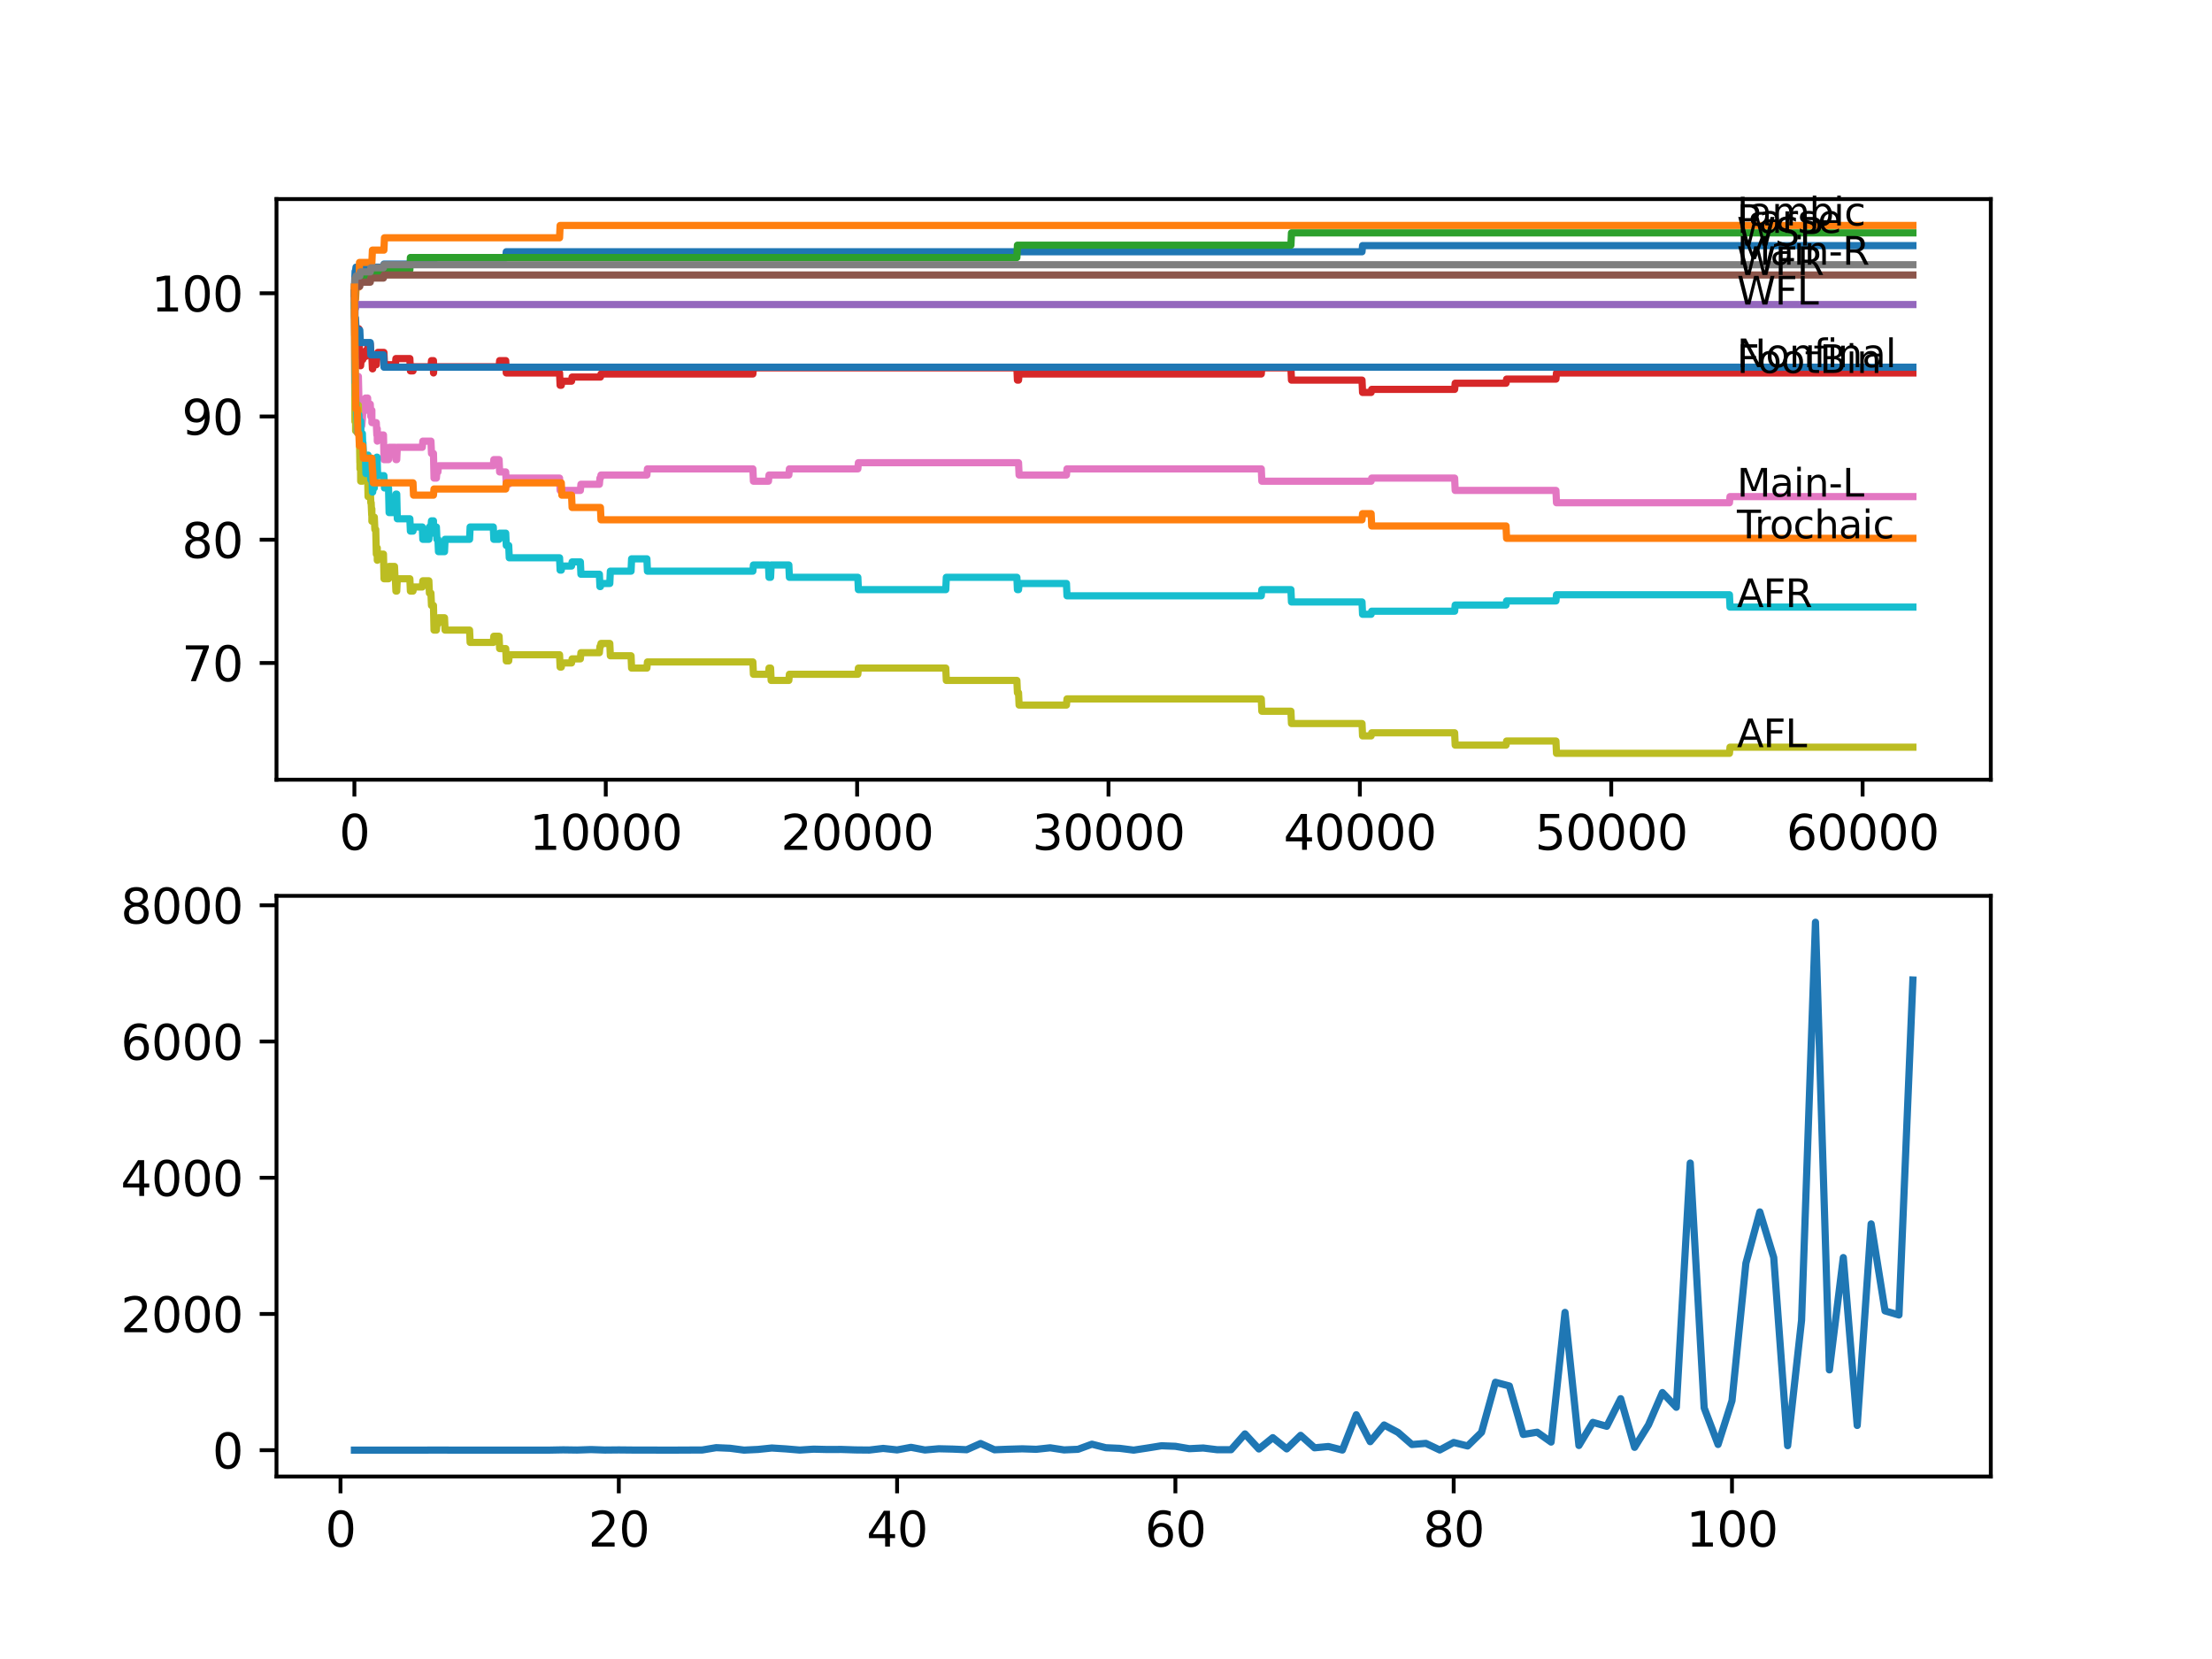 <?xml version="1.0" encoding="utf-8" standalone="no"?>
<!DOCTYPE svg PUBLIC "-//W3C//DTD SVG 1.1//EN"
  "http://www.w3.org/Graphics/SVG/1.1/DTD/svg11.dtd">
<svg xmlns:xlink="http://www.w3.org/1999/xlink" width="460.8pt" height="345.6pt" viewBox="0 0 460.8 345.6" xmlns="http://www.w3.org/2000/svg" version="1.1">
 <defs>
  <style type="text/css">*{stroke-linejoin: round; stroke-linecap: butt}</style>
 </defs>
 <g id="figure_1">
  <g id="patch_1">
   <path d="M 0 345.6 
L 460.8 345.6 
L 460.8 0 
L 0 0 
z
" style="fill: #ffffff"/>
  </g>
  <g id="axes_1">
   <g id="patch_2">
    <path d="M 57.6 162.432 
L 414.72 162.432 
L 414.72 41.472 
L 57.6 41.472 
z
" style="fill: #ffffff"/>
   </g>
   <g id="matplotlib.axis_1">
    <g id="xtick_1">
     <g id="line2d_1">
      <defs>
       <path id="m142f755a34" d="M 0 0 
L 0 3.5 
" style="stroke: #000000; stroke-width: 0.8"/>
      </defs>
      <g>
       <use xlink:href="#m142f755a34" x="73.827" y="162.432" style="stroke: #000000; stroke-width: 0.8"/>
      </g>
     </g>
     <g id="text_1">
      <!-- 0 -->
      <g transform="translate(70.646 177.03)scale(0.1 -0.1)">
       <defs>
        <path id="DejaVuSans-30" d="M 2034 4250 
Q 1547 4250 1301 3770 
Q 1056 3291 1056 2328 
Q 1056 1369 1301 889 
Q 1547 409 2034 409 
Q 2525 409 2770 889 
Q 3016 1369 3016 2328 
Q 3016 3291 2770 3770 
Q 2525 4250 2034 4250 
z
M 2034 4750 
Q 2819 4750 3233 4129 
Q 3647 3509 3647 2328 
Q 3647 1150 3233 529 
Q 2819 -91 2034 -91 
Q 1250 -91 836 529 
Q 422 1150 422 2328 
Q 422 3509 836 4129 
Q 1250 4750 2034 4750 
z
" transform="scale(0.016)"/>
       </defs>
       <use xlink:href="#DejaVuSans-30"/>
      </g>
     </g>
    </g>
    <g id="xtick_2">
     <g id="line2d_2">
      <g>
       <use xlink:href="#m142f755a34" x="126.192" y="162.432" style="stroke: #000000; stroke-width: 0.8"/>
      </g>
     </g>
     <g id="text_2">
      <!-- 10000 -->
      <g transform="translate(110.286 177.03)scale(0.1 -0.1)">
       <defs>
        <path id="DejaVuSans-31" d="M 794 531 
L 1825 531 
L 1825 4091 
L 703 3866 
L 703 4441 
L 1819 4666 
L 2450 4666 
L 2450 531 
L 3481 531 
L 3481 0 
L 794 0 
L 794 531 
z
" transform="scale(0.016)"/>
       </defs>
       <use xlink:href="#DejaVuSans-31"/>
       <use xlink:href="#DejaVuSans-30" x="63.623"/>
       <use xlink:href="#DejaVuSans-30" x="127.246"/>
       <use xlink:href="#DejaVuSans-30" x="190.869"/>
       <use xlink:href="#DejaVuSans-30" x="254.492"/>
      </g>
     </g>
    </g>
    <g id="xtick_3">
     <g id="line2d_3">
      <g>
       <use xlink:href="#m142f755a34" x="178.556" y="162.432" style="stroke: #000000; stroke-width: 0.8"/>
      </g>
     </g>
     <g id="text_3">
      <!-- 20000 -->
      <g transform="translate(162.65 177.03)scale(0.1 -0.1)">
       <defs>
        <path id="DejaVuSans-32" d="M 1228 531 
L 3431 531 
L 3431 0 
L 469 0 
L 469 531 
Q 828 903 1448 1529 
Q 2069 2156 2228 2338 
Q 2531 2678 2651 2914 
Q 2772 3150 2772 3378 
Q 2772 3750 2511 3984 
Q 2250 4219 1831 4219 
Q 1534 4219 1204 4116 
Q 875 4013 500 3803 
L 500 4441 
Q 881 4594 1212 4672 
Q 1544 4750 1819 4750 
Q 2544 4750 2975 4387 
Q 3406 4025 3406 3419 
Q 3406 3131 3298 2873 
Q 3191 2616 2906 2266 
Q 2828 2175 2409 1742 
Q 1991 1309 1228 531 
z
" transform="scale(0.016)"/>
       </defs>
       <use xlink:href="#DejaVuSans-32"/>
       <use xlink:href="#DejaVuSans-30" x="63.623"/>
       <use xlink:href="#DejaVuSans-30" x="127.246"/>
       <use xlink:href="#DejaVuSans-30" x="190.869"/>
       <use xlink:href="#DejaVuSans-30" x="254.492"/>
      </g>
     </g>
    </g>
    <g id="xtick_4">
     <g id="line2d_4">
      <g>
       <use xlink:href="#m142f755a34" x="230.921" y="162.432" style="stroke: #000000; stroke-width: 0.8"/>
      </g>
     </g>
     <g id="text_4">
      <!-- 30000 -->
      <g transform="translate(215.015 177.03)scale(0.1 -0.1)">
       <defs>
        <path id="DejaVuSans-33" d="M 2597 2516 
Q 3050 2419 3304 2112 
Q 3559 1806 3559 1356 
Q 3559 666 3084 287 
Q 2609 -91 1734 -91 
Q 1441 -91 1130 -33 
Q 819 25 488 141 
L 488 750 
Q 750 597 1062 519 
Q 1375 441 1716 441 
Q 2309 441 2620 675 
Q 2931 909 2931 1356 
Q 2931 1769 2642 2001 
Q 2353 2234 1838 2234 
L 1294 2234 
L 1294 2753 
L 1863 2753 
Q 2328 2753 2575 2939 
Q 2822 3125 2822 3475 
Q 2822 3834 2567 4026 
Q 2313 4219 1838 4219 
Q 1578 4219 1281 4162 
Q 984 4106 628 3988 
L 628 4550 
Q 988 4650 1302 4700 
Q 1616 4750 1894 4750 
Q 2613 4750 3031 4423 
Q 3450 4097 3450 3541 
Q 3450 3153 3228 2886 
Q 3006 2619 2597 2516 
z
" transform="scale(0.016)"/>
       </defs>
       <use xlink:href="#DejaVuSans-33"/>
       <use xlink:href="#DejaVuSans-30" x="63.623"/>
       <use xlink:href="#DejaVuSans-30" x="127.246"/>
       <use xlink:href="#DejaVuSans-30" x="190.869"/>
       <use xlink:href="#DejaVuSans-30" x="254.492"/>
      </g>
     </g>
    </g>
    <g id="xtick_5">
     <g id="line2d_5">
      <g>
       <use xlink:href="#m142f755a34" x="283.285" y="162.432" style="stroke: #000000; stroke-width: 0.8"/>
      </g>
     </g>
     <g id="text_5">
      <!-- 40000 -->
      <g transform="translate(267.379 177.03)scale(0.1 -0.1)">
       <defs>
        <path id="DejaVuSans-34" d="M 2419 4116 
L 825 1625 
L 2419 1625 
L 2419 4116 
z
M 2253 4666 
L 3047 4666 
L 3047 1625 
L 3713 1625 
L 3713 1100 
L 3047 1100 
L 3047 0 
L 2419 0 
L 2419 1100 
L 313 1100 
L 313 1709 
L 2253 4666 
z
" transform="scale(0.016)"/>
       </defs>
       <use xlink:href="#DejaVuSans-34"/>
       <use xlink:href="#DejaVuSans-30" x="63.623"/>
       <use xlink:href="#DejaVuSans-30" x="127.246"/>
       <use xlink:href="#DejaVuSans-30" x="190.869"/>
       <use xlink:href="#DejaVuSans-30" x="254.492"/>
      </g>
     </g>
    </g>
    <g id="xtick_6">
     <g id="line2d_6">
      <g>
       <use xlink:href="#m142f755a34" x="335.65" y="162.432" style="stroke: #000000; stroke-width: 0.8"/>
      </g>
     </g>
     <g id="text_6">
      <!-- 50000 -->
      <g transform="translate(319.744 177.03)scale(0.1 -0.1)">
       <defs>
        <path id="DejaVuSans-35" d="M 691 4666 
L 3169 4666 
L 3169 4134 
L 1269 4134 
L 1269 2991 
Q 1406 3038 1543 3061 
Q 1681 3084 1819 3084 
Q 2600 3084 3056 2656 
Q 3513 2228 3513 1497 
Q 3513 744 3044 326 
Q 2575 -91 1722 -91 
Q 1428 -91 1123 -41 
Q 819 9 494 109 
L 494 744 
Q 775 591 1075 516 
Q 1375 441 1709 441 
Q 2250 441 2565 725 
Q 2881 1009 2881 1497 
Q 2881 1984 2565 2268 
Q 2250 2553 1709 2553 
Q 1456 2553 1204 2497 
Q 953 2441 691 2322 
L 691 4666 
z
" transform="scale(0.016)"/>
       </defs>
       <use xlink:href="#DejaVuSans-35"/>
       <use xlink:href="#DejaVuSans-30" x="63.623"/>
       <use xlink:href="#DejaVuSans-30" x="127.246"/>
       <use xlink:href="#DejaVuSans-30" x="190.869"/>
       <use xlink:href="#DejaVuSans-30" x="254.492"/>
      </g>
     </g>
    </g>
    <g id="xtick_7">
     <g id="line2d_7">
      <g>
       <use xlink:href="#m142f755a34" x="388.014" y="162.432" style="stroke: #000000; stroke-width: 0.8"/>
      </g>
     </g>
     <g id="text_7">
      <!-- 60000 -->
      <g transform="translate(372.108 177.03)scale(0.1 -0.1)">
       <defs>
        <path id="DejaVuSans-36" d="M 2113 2584 
Q 1688 2584 1439 2293 
Q 1191 2003 1191 1497 
Q 1191 994 1439 701 
Q 1688 409 2113 409 
Q 2538 409 2786 701 
Q 3034 994 3034 1497 
Q 3034 2003 2786 2293 
Q 2538 2584 2113 2584 
z
M 3366 4563 
L 3366 3988 
Q 3128 4100 2886 4159 
Q 2644 4219 2406 4219 
Q 1781 4219 1451 3797 
Q 1122 3375 1075 2522 
Q 1259 2794 1537 2939 
Q 1816 3084 2150 3084 
Q 2853 3084 3261 2657 
Q 3669 2231 3669 1497 
Q 3669 778 3244 343 
Q 2819 -91 2113 -91 
Q 1303 -91 875 529 
Q 447 1150 447 2328 
Q 447 3434 972 4092 
Q 1497 4750 2381 4750 
Q 2619 4750 2861 4703 
Q 3103 4656 3366 4563 
z
" transform="scale(0.016)"/>
       </defs>
       <use xlink:href="#DejaVuSans-36"/>
       <use xlink:href="#DejaVuSans-30" x="63.623"/>
       <use xlink:href="#DejaVuSans-30" x="127.246"/>
       <use xlink:href="#DejaVuSans-30" x="190.869"/>
       <use xlink:href="#DejaVuSans-30" x="254.492"/>
      </g>
     </g>
    </g>
   </g>
   <g id="matplotlib.axis_2">
    <g id="ytick_1">
     <g id="line2d_8">
      <defs>
       <path id="mb41440f668" d="M 0 0 
L -3.5 0 
" style="stroke: #000000; stroke-width: 0.8"/>
      </defs>
      <g>
       <use xlink:href="#mb41440f668" x="57.6" y="138.107" style="stroke: #000000; stroke-width: 0.8"/>
      </g>
     </g>
     <g id="text_8">
      <!-- 70 -->
      <g transform="translate(37.875 141.907)scale(0.1 -0.1)">
       <defs>
        <path id="DejaVuSans-37" d="M 525 4666 
L 3525 4666 
L 3525 4397 
L 1831 0 
L 1172 0 
L 2766 4134 
L 525 4134 
L 525 4666 
z
" transform="scale(0.016)"/>
       </defs>
       <use xlink:href="#DejaVuSans-37"/>
       <use xlink:href="#DejaVuSans-30" x="63.623"/>
      </g>
     </g>
    </g>
    <g id="ytick_2">
     <g id="line2d_9">
      <g>
       <use xlink:href="#mb41440f668" x="57.6" y="112.435" style="stroke: #000000; stroke-width: 0.8"/>
      </g>
     </g>
     <g id="text_9">
      <!-- 80 -->
      <g transform="translate(37.875 116.234)scale(0.1 -0.1)">
       <defs>
        <path id="DejaVuSans-38" d="M 2034 2216 
Q 1584 2216 1326 1975 
Q 1069 1734 1069 1313 
Q 1069 891 1326 650 
Q 1584 409 2034 409 
Q 2484 409 2743 651 
Q 3003 894 3003 1313 
Q 3003 1734 2745 1975 
Q 2488 2216 2034 2216 
z
M 1403 2484 
Q 997 2584 770 2862 
Q 544 3141 544 3541 
Q 544 4100 942 4425 
Q 1341 4750 2034 4750 
Q 2731 4750 3128 4425 
Q 3525 4100 3525 3541 
Q 3525 3141 3298 2862 
Q 3072 2584 2669 2484 
Q 3125 2378 3379 2068 
Q 3634 1759 3634 1313 
Q 3634 634 3220 271 
Q 2806 -91 2034 -91 
Q 1263 -91 848 271 
Q 434 634 434 1313 
Q 434 1759 690 2068 
Q 947 2378 1403 2484 
z
M 1172 3481 
Q 1172 3119 1398 2916 
Q 1625 2713 2034 2713 
Q 2441 2713 2670 2916 
Q 2900 3119 2900 3481 
Q 2900 3844 2670 4047 
Q 2441 4250 2034 4250 
Q 1625 4250 1398 4047 
Q 1172 3844 1172 3481 
z
" transform="scale(0.016)"/>
       </defs>
       <use xlink:href="#DejaVuSans-38"/>
       <use xlink:href="#DejaVuSans-30" x="63.623"/>
      </g>
     </g>
    </g>
    <g id="ytick_3">
     <g id="line2d_10">
      <g>
       <use xlink:href="#mb41440f668" x="57.6" y="86.762" style="stroke: #000000; stroke-width: 0.8"/>
      </g>
     </g>
     <g id="text_10">
      <!-- 90 -->
      <g transform="translate(37.875 90.562)scale(0.1 -0.1)">
       <defs>
        <path id="DejaVuSans-39" d="M 703 97 
L 703 672 
Q 941 559 1184 500 
Q 1428 441 1663 441 
Q 2288 441 2617 861 
Q 2947 1281 2994 2138 
Q 2813 1869 2534 1725 
Q 2256 1581 1919 1581 
Q 1219 1581 811 2004 
Q 403 2428 403 3163 
Q 403 3881 828 4315 
Q 1253 4750 1959 4750 
Q 2769 4750 3195 4129 
Q 3622 3509 3622 2328 
Q 3622 1225 3098 567 
Q 2575 -91 1691 -91 
Q 1453 -91 1209 -44 
Q 966 3 703 97 
z
M 1959 2075 
Q 2384 2075 2632 2365 
Q 2881 2656 2881 3163 
Q 2881 3666 2632 3958 
Q 2384 4250 1959 4250 
Q 1534 4250 1286 3958 
Q 1038 3666 1038 3163 
Q 1038 2656 1286 2365 
Q 1534 2075 1959 2075 
z
" transform="scale(0.016)"/>
       </defs>
       <use xlink:href="#DejaVuSans-39"/>
       <use xlink:href="#DejaVuSans-30" x="63.623"/>
      </g>
     </g>
    </g>
    <g id="ytick_4">
     <g id="line2d_11">
      <g>
       <use xlink:href="#mb41440f668" x="57.6" y="61.09" style="stroke: #000000; stroke-width: 0.8"/>
      </g>
     </g>
     <g id="text_11">
      <!-- 100 -->
      <g transform="translate(31.512 64.889)scale(0.1 -0.1)">
       <use xlink:href="#DejaVuSans-31"/>
       <use xlink:href="#DejaVuSans-30" x="63.623"/>
       <use xlink:href="#DejaVuSans-30" x="127.246"/>
      </g>
     </g>
    </g>
   </g>
   <g id="line2d_12">
    <path d="M 73.833 59.806 
L 73.838 59.806 
L 73.979 56.512 
L 74.047 56.512 
L 74.163 55.656 
L 79.881 55.656 
L 79.996 55.014 
L 90.296 55.014 
L 90.411 53.731 
L 105.351 53.731 
L 105.466 52.447 
L 283.731 52.447 
L 283.846 51.163 
L 398.487 51.163 
L 398.487 51.163 
" clip-path="url(#p6674914e12)" style="fill: none; stroke: #1f77b4; stroke-width: 1.5; stroke-linecap: square"/>
   </g>
   <g id="line2d_13">
    <path d="M 73.833 61.09 
L 73.838 59.806 
L 73.89 66.225 
L 73.937 62.374 
L 74.068 62.374 
L 74.184 59.806 
L 74.765 59.806 
L 74.885 54.672 
L 77.467 54.672 
L 77.582 52.105 
L 79.975 52.105 
L 80.09 49.537 
L 116.567 49.537 
L 116.683 46.97 
L 398.487 46.97 
L 398.487 46.97 
" clip-path="url(#p6674914e12)" style="fill: none; stroke: #ff7f0e; stroke-width: 1.5; stroke-linecap: square"/>
   </g>
   <g id="line2d_14">
    <path d="M 73.833 61.09 
L 73.838 61.09 
L 73.864 65.711 
L 73.958 59.935 
L 74.047 59.935 
L 74.163 58.566 
L 74.953 58.566 
L 75.069 57.71 
L 77.132 57.71 
L 77.247 56.854 
L 79.881 56.854 
L 79.996 56.212 
L 85.379 56.212 
L 85.494 53.645 
L 211.834 53.645 
L 211.949 51.078 
L 268.922 51.078 
L 269.037 48.511 
L 398.487 48.511 
L 398.487 48.511 
" clip-path="url(#p6674914e12)" style="fill: none; stroke: #2ca02c; stroke-width: 1.5; stroke-linecap: square"/>
   </g>
   <g id="line2d_15">
    <path d="M 73.833 63.657 
L 73.848 63.657 
L 73.906 69.861 
L 73.969 69.434 
L 73.995 69.434 
L 74.047 68.15 
L 74.074 72.129 
L 74.084 72.129 
L 74.43 72.129 
L 74.55 70.632 
L 74.655 70.632 
L 74.765 68.492 
L 74.885 73.627 
L 74.953 73.627 
L 75.069 76.194 
L 75.121 76.194 
L 75.236 74.91 
L 75.571 74.91 
L 75.686 74.269 
L 76.152 74.269 
L 76.268 72.985 
L 76.582 72.985 
L 76.697 71.701 
L 77.132 71.701 
L 77.247 74.269 
L 77.467 74.269 
L 77.582 76.836 
L 77.634 76.836 
L 77.75 75.98 
L 78.388 75.98 
L 78.504 74.696 
L 78.593 74.696 
L 78.708 73.413 
L 79.975 73.413 
L 80.09 75.98 
L 82.363 75.98 
L 82.478 74.696 
L 85.379 74.696 
L 85.494 77.264 
L 86.034 77.264 
L 86.149 76.408 
L 89.772 76.408 
L 89.888 75.124 
L 90.296 75.124 
L 90.312 77.692 
L 90.406 76.408 
L 103.968 76.408 
L 104.084 75.124 
L 105.351 75.124 
L 105.466 77.692 
L 116.567 77.692 
L 116.683 80.259 
L 116.929 80.259 
L 117.044 79.403 
L 119.065 79.403 
L 119.18 78.547 
L 125.082 78.547 
L 125.197 77.905 
L 156.836 77.905 
L 156.951 76.622 
L 211.834 76.622 
L 211.949 79.189 
L 212.18 79.189 
L 212.295 77.905 
L 262.748 77.905 
L 262.863 76.622 
L 268.922 76.622 
L 269.037 79.189 
L 283.731 79.189 
L 283.846 81.756 
L 285.631 81.756 
L 285.747 81.115 
L 303.027 81.115 
L 303.142 79.831 
L 313.735 79.831 
L 313.851 78.975 
L 324.13 78.975 
L 324.245 77.692 
L 398.487 77.692 
L 398.487 77.692 
" clip-path="url(#p6674914e12)" style="fill: none; stroke: #d62728; stroke-width: 1.5; stroke-linecap: square"/>
   </g>
   <g id="line2d_16">
    <path d="M 73.833 61.09 
L 73.843 61.09 
L 73.875 66.225 
L 73.958 64.299 
L 74.047 64.299 
L 74.163 63.443 
L 398.487 63.443 
L 398.487 63.443 
" clip-path="url(#p6674914e12)" style="fill: none; stroke: #9467bd; stroke-width: 1.5; stroke-linecap: square"/>
   </g>
   <g id="line2d_17">
    <path d="M 73.833 61.09 
L 73.838 61.09 
L 73.958 60.149 
L 74.058 60.149 
L 74.173 59.635 
L 74.953 59.635 
L 75.069 58.78 
L 77.132 58.78 
L 77.247 57.924 
L 79.881 57.924 
L 79.996 57.282 
L 398.487 57.282 
L 398.487 57.282 
" clip-path="url(#p6674914e12)" style="fill: none; stroke: #8c564b; stroke-width: 1.5; stroke-linecap: square"/>
   </g>
   <g id="line2d_18">
    <path d="M 73.833 63.657 
L 73.937 83.553 
L 73.974 80.986 
L 73.995 80.986 
L 74.047 78.419 
L 74.074 82.912 
L 74.1 81.628 
L 74.278 81.628 
L 74.393 80.344 
L 74.424 80.344 
L 74.54 78.419 
L 74.655 78.419 
L 74.775 83.553 
L 74.843 83.553 
L 74.964 88.688 
L 74.974 88.688 
L 75.089 87.404 
L 75.121 87.404 
L 75.142 89.972 
L 75.231 88.688 
L 75.362 88.688 
L 75.477 87.404 
L 75.487 87.404 
L 75.603 85.479 
L 75.608 85.479 
L 75.723 84.195 
L 76.121 84.195 
L 76.152 82.912 
L 76.158 85.479 
L 76.231 84.195 
L 76.399 84.195 
L 76.514 82.912 
L 76.582 82.912 
L 76.671 85.479 
L 76.692 84.195 
L 77.132 84.195 
L 77.247 86.762 
L 77.462 86.762 
L 77.467 85.479 
L 77.472 88.046 
L 77.566 88.046 
L 78.388 88.046 
L 78.504 90.613 
L 78.556 90.613 
L 78.593 89.33 
L 78.598 91.897 
L 78.666 90.613 
L 79.881 90.613 
L 80.001 95.748 
L 80.939 95.748 
L 81.059 93.181 
L 82.363 93.181 
L 82.478 95.748 
L 82.646 95.748 
L 82.766 93.181 
L 87.971 93.181 
L 88.086 91.897 
L 89.772 91.897 
L 89.888 94.464 
L 90.296 94.464 
L 90.417 99.599 
L 90.904 99.599 
L 91.019 98.315 
L 91.228 98.315 
L 91.343 97.031 
L 102.759 97.031 
L 102.874 95.748 
L 103.968 95.748 
L 104.084 98.315 
L 105.351 98.315 
L 105.466 100.882 
L 105.974 100.882 
L 106.089 99.599 
L 116.567 99.599 
L 116.683 102.166 
L 120.903 102.166 
L 121.018 100.882 
L 124.862 100.882 
L 124.977 99.599 
L 125.082 99.599 
L 125.197 98.957 
L 134.759 98.957 
L 134.874 97.673 
L 156.836 97.673 
L 156.951 100.241 
L 160.088 100.241 
L 160.203 98.957 
L 164.329 98.957 
L 164.444 97.673 
L 178.703 97.673 
L 178.818 96.39 
L 212.18 96.39 
L 212.295 98.957 
L 222.16 98.957 
L 222.276 97.673 
L 262.748 97.673 
L 262.863 100.241 
L 285.631 100.241 
L 285.747 99.599 
L 303.027 99.599 
L 303.142 102.166 
L 324.13 102.166 
L 324.245 104.733 
L 360.277 104.733 
L 360.392 103.45 
L 398.487 103.45 
L 398.487 103.45 
" clip-path="url(#p6674914e12)" style="fill: none; stroke: #e377c2; stroke-width: 1.5; stroke-linecap: square"/>
   </g>
   <g id="line2d_19">
    <path d="M 73.833 61.09 
L 73.953 58.009 
L 74.058 58.009 
L 74.173 57.496 
L 74.953 57.496 
L 75.069 56.64 
L 77.132 56.64 
L 77.247 55.784 
L 79.881 55.784 
L 79.996 55.143 
L 398.487 55.143 
L 398.487 55.143 
" clip-path="url(#p6674914e12)" style="fill: none; stroke: #7f7f7f; stroke-width: 1.5; stroke-linecap: square"/>
   </g>
   <g id="line2d_20">
    <path d="M 73.833 63.657 
L 73.838 63.657 
L 73.937 87.832 
L 73.99 85.265 
L 73.995 85.265 
L 74.037 82.698 
L 74.053 87.832 
L 74.068 87.19 
L 74.084 89.758 
L 74.178 88.474 
L 74.278 88.474 
L 74.393 87.19 
L 74.424 87.19 
L 74.545 84.409 
L 74.655 84.409 
L 74.77 88.688 
L 74.843 88.688 
L 74.969 96.39 
L 74.974 96.39 
L 74.985 95.106 
L 74.99 97.673 
L 75.079 97.673 
L 75.121 97.673 
L 75.142 100.241 
L 75.231 98.957 
L 75.362 98.957 
L 75.377 97.673 
L 75.383 100.241 
L 75.466 100.241 
L 75.487 100.241 
L 75.603 98.315 
L 75.608 98.315 
L 75.723 97.031 
L 76.121 97.031 
L 76.152 95.748 
L 76.158 98.315 
L 76.231 97.031 
L 76.331 97.031 
L 76.399 99.599 
L 76.44 98.315 
L 76.582 98.315 
L 76.671 103.45 
L 76.697 102.166 
L 77.132 102.166 
L 77.247 104.733 
L 77.32 104.733 
L 77.435 107.3 
L 77.462 107.3 
L 77.467 106.017 
L 77.472 108.584 
L 77.566 108.584 
L 77.634 108.584 
L 77.75 107.728 
L 77.975 107.728 
L 78.09 110.296 
L 78.273 110.296 
L 78.394 115.43 
L 78.556 115.43 
L 78.593 114.146 
L 78.598 116.714 
L 78.666 115.43 
L 79.881 115.43 
L 80.001 120.565 
L 80.939 120.565 
L 81.059 117.997 
L 82.18 117.997 
L 82.295 120.565 
L 82.363 120.565 
L 82.478 123.132 
L 82.646 123.132 
L 82.766 120.565 
L 85.379 120.565 
L 85.494 123.132 
L 86.034 123.132 
L 86.149 122.276 
L 87.971 122.276 
L 88.086 120.992 
L 89.338 120.992 
L 89.453 123.56 
L 89.772 123.56 
L 89.888 126.127 
L 90.296 126.127 
L 90.417 131.261 
L 90.904 131.261 
L 91.019 129.978 
L 91.228 129.978 
L 91.343 128.694 
L 92.6 128.694 
L 92.715 131.261 
L 97.821 131.261 
L 97.936 133.829 
L 102.759 133.829 
L 102.874 132.545 
L 103.968 132.545 
L 104.084 135.112 
L 105.351 135.112 
L 105.466 137.679 
L 105.974 137.679 
L 106.089 136.396 
L 116.567 136.396 
L 116.683 138.963 
L 116.929 138.963 
L 117.044 138.107 
L 119.065 138.107 
L 119.18 137.252 
L 120.903 137.252 
L 121.018 135.968 
L 124.862 135.968 
L 124.977 134.684 
L 125.082 134.684 
L 125.197 134.043 
L 127.03 134.043 
L 127.145 136.61 
L 131.46 136.61 
L 131.575 139.177 
L 134.759 139.177 
L 134.874 137.893 
L 156.836 137.893 
L 156.951 140.461 
L 160.088 140.461 
L 160.203 139.177 
L 160.527 139.177 
L 160.643 141.744 
L 164.329 141.744 
L 164.444 140.461 
L 178.703 140.461 
L 178.818 139.177 
L 197.02 139.177 
L 197.135 141.744 
L 211.834 141.744 
L 211.949 144.312 
L 212.18 144.312 
L 212.295 146.879 
L 222.16 146.879 
L 222.276 145.595 
L 262.748 145.595 
L 262.863 148.162 
L 268.922 148.162 
L 269.037 150.73 
L 283.731 150.73 
L 283.846 153.297 
L 285.631 153.297 
L 285.747 152.655 
L 303.027 152.655 
L 303.142 155.222 
L 313.735 155.222 
L 313.851 154.367 
L 324.13 154.367 
L 324.245 156.934 
L 360.277 156.934 
L 360.392 155.65 
L 398.487 155.65 
L 398.487 155.65 
" clip-path="url(#p6674914e12)" style="fill: none; stroke: #bcbd22; stroke-width: 1.5; stroke-linecap: square"/>
   </g>
   <g id="line2d_21">
    <path d="M 73.833 63.657 
L 73.838 63.657 
L 73.875 63.443 
L 73.979 79.703 
L 73.995 79.703 
L 74.047 78.419 
L 74.074 82.398 
L 74.084 82.398 
L 74.199 84.965 
L 74.278 84.965 
L 74.393 87.533 
L 74.424 87.533 
L 74.43 90.1 
L 74.534 88.602 
L 74.655 88.602 
L 74.765 86.463 
L 74.885 91.597 
L 74.896 91.597 
L 75.011 89.03 
L 75.121 89.03 
L 75.142 87.747 
L 75.147 90.314 
L 75.226 90.314 
L 75.362 90.314 
L 75.377 92.881 
L 75.472 90.314 
L 75.487 90.314 
L 75.571 92.881 
L 75.597 92.239 
L 75.608 92.239 
L 75.723 94.807 
L 76.121 94.807 
L 76.236 98.657 
L 76.331 98.657 
L 76.399 96.09 
L 76.44 98.657 
L 76.582 98.657 
L 76.671 94.807 
L 76.697 97.374 
L 77.132 97.374 
L 77.247 99.941 
L 77.32 99.941 
L 77.435 97.374 
L 77.462 97.374 
L 77.582 102.508 
L 77.634 102.508 
L 77.75 101.652 
L 77.975 101.652 
L 78.09 99.085 
L 78.273 99.085 
L 78.388 96.518 
L 78.504 95.234 
L 78.556 95.234 
L 78.671 99.085 
L 79.975 99.085 
L 80.09 101.652 
L 80.939 101.652 
L 81.059 106.787 
L 82.18 106.787 
L 82.295 104.22 
L 82.363 104.22 
L 82.478 102.936 
L 82.646 102.936 
L 82.766 108.071 
L 85.379 108.071 
L 85.494 110.638 
L 86.034 110.638 
L 86.149 109.782 
L 87.971 109.782 
L 88.086 112.349 
L 89.338 112.349 
L 89.453 109.782 
L 89.772 109.782 
L 89.888 108.498 
L 90.296 108.498 
L 90.312 111.066 
L 90.406 109.782 
L 90.904 109.782 
L 91.019 112.349 
L 91.228 112.349 
L 91.343 114.917 
L 92.6 114.917 
L 92.715 112.349 
L 97.821 112.349 
L 97.936 109.782 
L 102.759 109.782 
L 102.874 112.349 
L 103.968 112.349 
L 104.084 111.066 
L 105.351 111.066 
L 105.466 113.633 
L 105.974 113.633 
L 106.089 116.2 
L 116.567 116.2 
L 116.683 118.767 
L 116.929 118.767 
L 117.044 117.912 
L 119.065 117.912 
L 119.18 117.056 
L 120.903 117.056 
L 121.018 119.623 
L 124.862 119.623 
L 124.977 122.19 
L 125.082 122.19 
L 125.197 121.549 
L 127.03 121.549 
L 127.145 118.981 
L 131.46 118.981 
L 131.575 116.414 
L 134.759 116.414 
L 134.874 118.981 
L 156.836 118.981 
L 156.951 117.698 
L 160.088 117.698 
L 160.203 120.265 
L 160.527 120.265 
L 160.643 117.698 
L 164.329 117.698 
L 164.444 120.265 
L 178.703 120.265 
L 178.818 122.832 
L 197.02 122.832 
L 197.135 120.265 
L 211.834 120.265 
L 211.949 122.832 
L 212.18 122.832 
L 212.295 121.549 
L 222.16 121.549 
L 222.276 124.116 
L 262.748 124.116 
L 262.863 122.832 
L 268.922 122.832 
L 269.037 125.399 
L 283.731 125.399 
L 283.846 127.967 
L 285.631 127.967 
L 285.747 127.325 
L 303.027 127.325 
L 303.142 126.041 
L 313.735 126.041 
L 313.851 125.186 
L 324.13 125.186 
L 324.245 123.902 
L 360.277 123.902 
L 360.392 126.469 
L 398.487 126.469 
L 398.487 126.469 
" clip-path="url(#p6674914e12)" style="fill: none; stroke: #17becf; stroke-width: 1.5; stroke-linecap: square"/>
   </g>
   <g id="line2d_22">
    <path d="M 73.833 61.09 
L 73.838 61.09 
L 73.958 66.225 
L 74.058 66.225 
L 74.173 68.792 
L 74.953 68.792 
L 75.069 71.359 
L 77.132 71.359 
L 77.247 73.926 
L 79.881 73.926 
L 79.996 76.493 
L 398.487 76.493 
L 398.487 76.493 
" clip-path="url(#p6674914e12)" style="fill: none; stroke: #1f77b4; stroke-width: 1.5; stroke-linecap: square"/>
   </g>
   <g id="line2d_23">
    <path d="M 73.833 59.806 
L 73.974 74.91 
L 73.995 74.91 
L 74.126 85.179 
L 74.43 85.179 
L 74.55 90.314 
L 74.754 90.314 
L 74.87 92.881 
L 75.571 92.881 
L 75.686 95.448 
L 77.467 95.448 
L 77.582 98.016 
L 77.634 98.016 
L 77.75 100.583 
L 86.034 100.583 
L 86.149 103.15 
L 90.296 103.15 
L 90.411 101.866 
L 105.351 101.866 
L 105.466 100.583 
L 116.929 100.583 
L 117.044 103.15 
L 119.065 103.15 
L 119.18 105.717 
L 125.082 105.717 
L 125.197 108.285 
L 283.731 108.285 
L 283.846 107.001 
L 285.631 107.001 
L 285.747 109.568 
L 313.735 109.568 
L 313.851 112.135 
L 398.487 112.135 
L 398.487 112.135 
" clip-path="url(#p6674914e12)" style="fill: none; stroke: #ff7f0e; stroke-width: 1.5; stroke-linecap: square"/>
   </g>
   <g id="patch_3">
    <path d="M 57.6 162.432 
L 57.6 41.472 
" style="fill: none; stroke: #000000; stroke-width: 0.8; stroke-linejoin: miter; stroke-linecap: square"/>
   </g>
   <g id="patch_4">
    <path d="M 414.72 162.432 
L 414.72 41.472 
" style="fill: none; stroke: #000000; stroke-width: 0.8; stroke-linejoin: miter; stroke-linecap: square"/>
   </g>
   <g id="patch_5">
    <path d="M 57.6 162.432 
L 414.72 162.432 
" style="fill: none; stroke: #000000; stroke-width: 0.8; stroke-linejoin: miter; stroke-linecap: square"/>
   </g>
   <g id="patch_6">
    <path d="M 57.6 41.472 
L 414.72 41.472 
" style="fill: none; stroke: #000000; stroke-width: 0.8; stroke-linejoin: miter; stroke-linecap: square"/>
   </g>
   <g id="text_12">
    <!-- WSP -->
    <g transform="translate(361.832 51.163)scale(0.08 -0.08)">
     <defs>
      <path id="DejaVuSans-57" d="M 213 4666 
L 850 4666 
L 1831 722 
L 2809 4666 
L 3519 4666 
L 4500 722 
L 5478 4666 
L 6119 4666 
L 4947 0 
L 4153 0 
L 3169 4050 
L 2175 0 
L 1381 0 
L 213 4666 
z
" transform="scale(0.016)"/>
      <path id="DejaVuSans-53" d="M 3425 4513 
L 3425 3897 
Q 3066 4069 2747 4153 
Q 2428 4238 2131 4238 
Q 1616 4238 1336 4038 
Q 1056 3838 1056 3469 
Q 1056 3159 1242 3001 
Q 1428 2844 1947 2747 
L 2328 2669 
Q 3034 2534 3370 2195 
Q 3706 1856 3706 1288 
Q 3706 609 3251 259 
Q 2797 -91 1919 -91 
Q 1588 -91 1214 -16 
Q 841 59 441 206 
L 441 856 
Q 825 641 1194 531 
Q 1563 422 1919 422 
Q 2459 422 2753 634 
Q 3047 847 3047 1241 
Q 3047 1584 2836 1778 
Q 2625 1972 2144 2069 
L 1759 2144 
Q 1053 2284 737 2584 
Q 422 2884 422 3419 
Q 422 4038 858 4394 
Q 1294 4750 2059 4750 
Q 2388 4750 2728 4690 
Q 3069 4631 3425 4513 
z
" transform="scale(0.016)"/>
      <path id="DejaVuSans-50" d="M 1259 4147 
L 1259 2394 
L 2053 2394 
Q 2494 2394 2734 2622 
Q 2975 2850 2975 3272 
Q 2975 3691 2734 3919 
Q 2494 4147 2053 4147 
L 1259 4147 
z
M 628 4666 
L 2053 4666 
Q 2838 4666 3239 4311 
Q 3641 3956 3641 3272 
Q 3641 2581 3239 2228 
Q 2838 1875 2053 1875 
L 1259 1875 
L 1259 0 
L 628 0 
L 628 4666 
z
" transform="scale(0.016)"/>
     </defs>
     <use xlink:href="#DejaVuSans-57"/>
     <use xlink:href="#DejaVuSans-53" x="98.877"/>
     <use xlink:href="#DejaVuSans-50" x="162.354"/>
    </g>
   </g>
   <g id="text_13">
    <!-- Iambic -->
    <g transform="translate(361.832 46.97)scale(0.08 -0.08)">
     <defs>
      <path id="DejaVuSans-49" d="M 628 4666 
L 1259 4666 
L 1259 0 
L 628 0 
L 628 4666 
z
" transform="scale(0.016)"/>
      <path id="DejaVuSans-61" d="M 2194 1759 
Q 1497 1759 1228 1600 
Q 959 1441 959 1056 
Q 959 750 1161 570 
Q 1363 391 1709 391 
Q 2188 391 2477 730 
Q 2766 1069 2766 1631 
L 2766 1759 
L 2194 1759 
z
M 3341 1997 
L 3341 0 
L 2766 0 
L 2766 531 
Q 2569 213 2275 61 
Q 1981 -91 1556 -91 
Q 1019 -91 701 211 
Q 384 513 384 1019 
Q 384 1609 779 1909 
Q 1175 2209 1959 2209 
L 2766 2209 
L 2766 2266 
Q 2766 2663 2505 2880 
Q 2244 3097 1772 3097 
Q 1472 3097 1187 3025 
Q 903 2953 641 2809 
L 641 3341 
Q 956 3463 1253 3523 
Q 1550 3584 1831 3584 
Q 2591 3584 2966 3190 
Q 3341 2797 3341 1997 
z
" transform="scale(0.016)"/>
      <path id="DejaVuSans-6d" d="M 3328 2828 
Q 3544 3216 3844 3400 
Q 4144 3584 4550 3584 
Q 5097 3584 5394 3201 
Q 5691 2819 5691 2113 
L 5691 0 
L 5113 0 
L 5113 2094 
Q 5113 2597 4934 2840 
Q 4756 3084 4391 3084 
Q 3944 3084 3684 2787 
Q 3425 2491 3425 1978 
L 3425 0 
L 2847 0 
L 2847 2094 
Q 2847 2600 2669 2842 
Q 2491 3084 2119 3084 
Q 1678 3084 1418 2786 
Q 1159 2488 1159 1978 
L 1159 0 
L 581 0 
L 581 3500 
L 1159 3500 
L 1159 2956 
Q 1356 3278 1631 3431 
Q 1906 3584 2284 3584 
Q 2666 3584 2933 3390 
Q 3200 3197 3328 2828 
z
" transform="scale(0.016)"/>
      <path id="DejaVuSans-62" d="M 3116 1747 
Q 3116 2381 2855 2742 
Q 2594 3103 2138 3103 
Q 1681 3103 1420 2742 
Q 1159 2381 1159 1747 
Q 1159 1113 1420 752 
Q 1681 391 2138 391 
Q 2594 391 2855 752 
Q 3116 1113 3116 1747 
z
M 1159 2969 
Q 1341 3281 1617 3432 
Q 1894 3584 2278 3584 
Q 2916 3584 3314 3078 
Q 3713 2572 3713 1747 
Q 3713 922 3314 415 
Q 2916 -91 2278 -91 
Q 1894 -91 1617 61 
Q 1341 213 1159 525 
L 1159 0 
L 581 0 
L 581 4863 
L 1159 4863 
L 1159 2969 
z
" transform="scale(0.016)"/>
      <path id="DejaVuSans-69" d="M 603 3500 
L 1178 3500 
L 1178 0 
L 603 0 
L 603 3500 
z
M 603 4863 
L 1178 4863 
L 1178 4134 
L 603 4134 
L 603 4863 
z
" transform="scale(0.016)"/>
      <path id="DejaVuSans-63" d="M 3122 3366 
L 3122 2828 
Q 2878 2963 2633 3030 
Q 2388 3097 2138 3097 
Q 1578 3097 1268 2742 
Q 959 2388 959 1747 
Q 959 1106 1268 751 
Q 1578 397 2138 397 
Q 2388 397 2633 464 
Q 2878 531 3122 666 
L 3122 134 
Q 2881 22 2623 -34 
Q 2366 -91 2075 -91 
Q 1284 -91 818 406 
Q 353 903 353 1747 
Q 353 2603 823 3093 
Q 1294 3584 2113 3584 
Q 2378 3584 2631 3529 
Q 2884 3475 3122 3366 
z
" transform="scale(0.016)"/>
     </defs>
     <use xlink:href="#DejaVuSans-49"/>
     <use xlink:href="#DejaVuSans-61" x="29.492"/>
     <use xlink:href="#DejaVuSans-6d" x="90.771"/>
     <use xlink:href="#DejaVuSans-62" x="188.184"/>
     <use xlink:href="#DejaVuSans-69" x="251.66"/>
     <use xlink:href="#DejaVuSans-63" x="279.443"/>
    </g>
   </g>
   <g id="text_14">
    <!-- Parse -->
    <g transform="translate(361.832 48.511)scale(0.08 -0.08)">
     <defs>
      <path id="DejaVuSans-72" d="M 2631 2963 
Q 2534 3019 2420 3045 
Q 2306 3072 2169 3072 
Q 1681 3072 1420 2755 
Q 1159 2438 1159 1844 
L 1159 0 
L 581 0 
L 581 3500 
L 1159 3500 
L 1159 2956 
Q 1341 3275 1631 3429 
Q 1922 3584 2338 3584 
Q 2397 3584 2469 3576 
Q 2541 3569 2628 3553 
L 2631 2963 
z
" transform="scale(0.016)"/>
      <path id="DejaVuSans-73" d="M 2834 3397 
L 2834 2853 
Q 2591 2978 2328 3040 
Q 2066 3103 1784 3103 
Q 1356 3103 1142 2972 
Q 928 2841 928 2578 
Q 928 2378 1081 2264 
Q 1234 2150 1697 2047 
L 1894 2003 
Q 2506 1872 2764 1633 
Q 3022 1394 3022 966 
Q 3022 478 2636 193 
Q 2250 -91 1575 -91 
Q 1294 -91 989 -36 
Q 684 19 347 128 
L 347 722 
Q 666 556 975 473 
Q 1284 391 1588 391 
Q 1994 391 2212 530 
Q 2431 669 2431 922 
Q 2431 1156 2273 1281 
Q 2116 1406 1581 1522 
L 1381 1569 
Q 847 1681 609 1914 
Q 372 2147 372 2553 
Q 372 3047 722 3315 
Q 1072 3584 1716 3584 
Q 2034 3584 2315 3537 
Q 2597 3491 2834 3397 
z
" transform="scale(0.016)"/>
      <path id="DejaVuSans-65" d="M 3597 1894 
L 3597 1613 
L 953 1613 
Q 991 1019 1311 708 
Q 1631 397 2203 397 
Q 2534 397 2845 478 
Q 3156 559 3463 722 
L 3463 178 
Q 3153 47 2828 -22 
Q 2503 -91 2169 -91 
Q 1331 -91 842 396 
Q 353 884 353 1716 
Q 353 2575 817 3079 
Q 1281 3584 2069 3584 
Q 2775 3584 3186 3129 
Q 3597 2675 3597 1894 
z
M 3022 2063 
Q 3016 2534 2758 2815 
Q 2500 3097 2075 3097 
Q 1594 3097 1305 2825 
Q 1016 2553 972 2059 
L 3022 2063 
z
" transform="scale(0.016)"/>
     </defs>
     <use xlink:href="#DejaVuSans-50"/>
     <use xlink:href="#DejaVuSans-61" x="55.803"/>
     <use xlink:href="#DejaVuSans-72" x="117.082"/>
     <use xlink:href="#DejaVuSans-73" x="158.195"/>
     <use xlink:href="#DejaVuSans-65" x="210.295"/>
    </g>
   </g>
   <g id="text_15">
    <!-- FootBin -->
    <g transform="translate(361.832 77.692)scale(0.08 -0.08)">
     <defs>
      <path id="DejaVuSans-46" d="M 628 4666 
L 3309 4666 
L 3309 4134 
L 1259 4134 
L 1259 2759 
L 3109 2759 
L 3109 2228 
L 1259 2228 
L 1259 0 
L 628 0 
L 628 4666 
z
" transform="scale(0.016)"/>
      <path id="DejaVuSans-6f" d="M 1959 3097 
Q 1497 3097 1228 2736 
Q 959 2375 959 1747 
Q 959 1119 1226 758 
Q 1494 397 1959 397 
Q 2419 397 2687 759 
Q 2956 1122 2956 1747 
Q 2956 2369 2687 2733 
Q 2419 3097 1959 3097 
z
M 1959 3584 
Q 2709 3584 3137 3096 
Q 3566 2609 3566 1747 
Q 3566 888 3137 398 
Q 2709 -91 1959 -91 
Q 1206 -91 779 398 
Q 353 888 353 1747 
Q 353 2609 779 3096 
Q 1206 3584 1959 3584 
z
" transform="scale(0.016)"/>
      <path id="DejaVuSans-74" d="M 1172 4494 
L 1172 3500 
L 2356 3500 
L 2356 3053 
L 1172 3053 
L 1172 1153 
Q 1172 725 1289 603 
Q 1406 481 1766 481 
L 2356 481 
L 2356 0 
L 1766 0 
Q 1100 0 847 248 
Q 594 497 594 1153 
L 594 3053 
L 172 3053 
L 172 3500 
L 594 3500 
L 594 4494 
L 1172 4494 
z
" transform="scale(0.016)"/>
      <path id="DejaVuSans-42" d="M 1259 2228 
L 1259 519 
L 2272 519 
Q 2781 519 3026 730 
Q 3272 941 3272 1375 
Q 3272 1813 3026 2020 
Q 2781 2228 2272 2228 
L 1259 2228 
z
M 1259 4147 
L 1259 2741 
L 2194 2741 
Q 2656 2741 2882 2914 
Q 3109 3088 3109 3444 
Q 3109 3797 2882 3972 
Q 2656 4147 2194 4147 
L 1259 4147 
z
M 628 4666 
L 2241 4666 
Q 2963 4666 3353 4366 
Q 3744 4066 3744 3513 
Q 3744 3084 3544 2831 
Q 3344 2578 2956 2516 
Q 3422 2416 3680 2098 
Q 3938 1781 3938 1306 
Q 3938 681 3513 340 
Q 3088 0 2303 0 
L 628 0 
L 628 4666 
z
" transform="scale(0.016)"/>
      <path id="DejaVuSans-6e" d="M 3513 2113 
L 3513 0 
L 2938 0 
L 2938 2094 
Q 2938 2591 2744 2837 
Q 2550 3084 2163 3084 
Q 1697 3084 1428 2787 
Q 1159 2491 1159 1978 
L 1159 0 
L 581 0 
L 581 3500 
L 1159 3500 
L 1159 2956 
Q 1366 3272 1645 3428 
Q 1925 3584 2291 3584 
Q 2894 3584 3203 3211 
Q 3513 2838 3513 2113 
z
" transform="scale(0.016)"/>
     </defs>
     <use xlink:href="#DejaVuSans-46"/>
     <use xlink:href="#DejaVuSans-6f" x="53.895"/>
     <use xlink:href="#DejaVuSans-6f" x="115.076"/>
     <use xlink:href="#DejaVuSans-74" x="176.258"/>
     <use xlink:href="#DejaVuSans-42" x="215.467"/>
     <use xlink:href="#DejaVuSans-69" x="284.07"/>
     <use xlink:href="#DejaVuSans-6e" x="311.854"/>
    </g>
   </g>
   <g id="text_16">
    <!-- WFL -->
    <g transform="translate(361.832 63.443)scale(0.08 -0.08)">
     <defs>
      <path id="DejaVuSans-4c" d="M 628 4666 
L 1259 4666 
L 1259 531 
L 3531 531 
L 3531 0 
L 628 0 
L 628 4666 
z
" transform="scale(0.016)"/>
     </defs>
     <use xlink:href="#DejaVuSans-57"/>
     <use xlink:href="#DejaVuSans-46" x="98.877"/>
     <use xlink:href="#DejaVuSans-4c" x="156.396"/>
    </g>
   </g>
   <g id="text_17">
    <!-- WFR -->
    <g transform="translate(361.832 57.282)scale(0.08 -0.08)">
     <defs>
      <path id="DejaVuSans-52" d="M 2841 2188 
Q 3044 2119 3236 1894 
Q 3428 1669 3622 1275 
L 4263 0 
L 3584 0 
L 2988 1197 
Q 2756 1666 2539 1819 
Q 2322 1972 1947 1972 
L 1259 1972 
L 1259 0 
L 628 0 
L 628 4666 
L 2053 4666 
Q 2853 4666 3247 4331 
Q 3641 3997 3641 3322 
Q 3641 2881 3436 2590 
Q 3231 2300 2841 2188 
z
M 1259 4147 
L 1259 2491 
L 2053 2491 
Q 2509 2491 2742 2702 
Q 2975 2913 2975 3322 
Q 2975 3731 2742 3939 
Q 2509 4147 2053 4147 
L 1259 4147 
z
" transform="scale(0.016)"/>
     </defs>
     <use xlink:href="#DejaVuSans-57"/>
     <use xlink:href="#DejaVuSans-46" x="98.877"/>
     <use xlink:href="#DejaVuSans-52" x="156.396"/>
    </g>
   </g>
   <g id="text_18">
    <!-- Main-L -->
    <g transform="translate(361.832 103.45)scale(0.08 -0.08)">
     <defs>
      <path id="DejaVuSans-4d" d="M 628 4666 
L 1569 4666 
L 2759 1491 
L 3956 4666 
L 4897 4666 
L 4897 0 
L 4281 0 
L 4281 4097 
L 3078 897 
L 2444 897 
L 1241 4097 
L 1241 0 
L 628 0 
L 628 4666 
z
" transform="scale(0.016)"/>
      <path id="DejaVuSans-2d" d="M 313 2009 
L 1997 2009 
L 1997 1497 
L 313 1497 
L 313 2009 
z
" transform="scale(0.016)"/>
     </defs>
     <use xlink:href="#DejaVuSans-4d"/>
     <use xlink:href="#DejaVuSans-61" x="86.279"/>
     <use xlink:href="#DejaVuSans-69" x="147.559"/>
     <use xlink:href="#DejaVuSans-6e" x="175.342"/>
     <use xlink:href="#DejaVuSans-2d" x="238.721"/>
     <use xlink:href="#DejaVuSans-4c" x="274.805"/>
    </g>
   </g>
   <g id="text_19">
    <!-- Main-R -->
    <g transform="translate(361.832 55.143)scale(0.08 -0.08)">
     <use xlink:href="#DejaVuSans-4d"/>
     <use xlink:href="#DejaVuSans-61" x="86.279"/>
     <use xlink:href="#DejaVuSans-69" x="147.559"/>
     <use xlink:href="#DejaVuSans-6e" x="175.342"/>
     <use xlink:href="#DejaVuSans-2d" x="238.721"/>
     <use xlink:href="#DejaVuSans-52" x="274.805"/>
    </g>
   </g>
   <g id="text_20">
    <!-- AFL -->
    <g transform="translate(361.832 155.65)scale(0.08 -0.08)">
     <defs>
      <path id="DejaVuSans-41" d="M 2188 4044 
L 1331 1722 
L 3047 1722 
L 2188 4044 
z
M 1831 4666 
L 2547 4666 
L 4325 0 
L 3669 0 
L 3244 1197 
L 1141 1197 
L 716 0 
L 50 0 
L 1831 4666 
z
" transform="scale(0.016)"/>
     </defs>
     <use xlink:href="#DejaVuSans-41"/>
     <use xlink:href="#DejaVuSans-46" x="68.408"/>
     <use xlink:href="#DejaVuSans-4c" x="125.928"/>
    </g>
   </g>
   <g id="text_21">
    <!-- AFR -->
    <g transform="translate(361.832 126.469)scale(0.08 -0.08)">
     <use xlink:href="#DejaVuSans-41"/>
     <use xlink:href="#DejaVuSans-46" x="68.408"/>
     <use xlink:href="#DejaVuSans-52" x="125.928"/>
    </g>
   </g>
   <g id="text_22">
    <!-- Nonfinal -->
    <g transform="translate(361.832 76.493)scale(0.08 -0.08)">
     <defs>
      <path id="DejaVuSans-4e" d="M 628 4666 
L 1478 4666 
L 3547 763 
L 3547 4666 
L 4159 4666 
L 4159 0 
L 3309 0 
L 1241 3903 
L 1241 0 
L 628 0 
L 628 4666 
z
" transform="scale(0.016)"/>
      <path id="DejaVuSans-66" d="M 2375 4863 
L 2375 4384 
L 1825 4384 
Q 1516 4384 1395 4259 
Q 1275 4134 1275 3809 
L 1275 3500 
L 2222 3500 
L 2222 3053 
L 1275 3053 
L 1275 0 
L 697 0 
L 697 3053 
L 147 3053 
L 147 3500 
L 697 3500 
L 697 3744 
Q 697 4328 969 4595 
Q 1241 4863 1831 4863 
L 2375 4863 
z
" transform="scale(0.016)"/>
      <path id="DejaVuSans-6c" d="M 603 4863 
L 1178 4863 
L 1178 0 
L 603 0 
L 603 4863 
z
" transform="scale(0.016)"/>
     </defs>
     <use xlink:href="#DejaVuSans-4e"/>
     <use xlink:href="#DejaVuSans-6f" x="74.805"/>
     <use xlink:href="#DejaVuSans-6e" x="135.986"/>
     <use xlink:href="#DejaVuSans-66" x="199.365"/>
     <use xlink:href="#DejaVuSans-69" x="234.57"/>
     <use xlink:href="#DejaVuSans-6e" x="262.354"/>
     <use xlink:href="#DejaVuSans-61" x="325.732"/>
     <use xlink:href="#DejaVuSans-6c" x="387.012"/>
    </g>
   </g>
   <g id="text_23">
    <!-- Trochaic -->
    <g transform="translate(361.832 112.135)scale(0.08 -0.08)">
     <defs>
      <path id="DejaVuSans-54" d="M -19 4666 
L 3928 4666 
L 3928 4134 
L 2272 4134 
L 2272 0 
L 1638 0 
L 1638 4134 
L -19 4134 
L -19 4666 
z
" transform="scale(0.016)"/>
      <path id="DejaVuSans-68" d="M 3513 2113 
L 3513 0 
L 2938 0 
L 2938 2094 
Q 2938 2591 2744 2837 
Q 2550 3084 2163 3084 
Q 1697 3084 1428 2787 
Q 1159 2491 1159 1978 
L 1159 0 
L 581 0 
L 581 4863 
L 1159 4863 
L 1159 2956 
Q 1366 3272 1645 3428 
Q 1925 3584 2291 3584 
Q 2894 3584 3203 3211 
Q 3513 2838 3513 2113 
z
" transform="scale(0.016)"/>
     </defs>
     <use xlink:href="#DejaVuSans-54"/>
     <use xlink:href="#DejaVuSans-72" x="46.334"/>
     <use xlink:href="#DejaVuSans-6f" x="85.197"/>
     <use xlink:href="#DejaVuSans-63" x="146.379"/>
     <use xlink:href="#DejaVuSans-68" x="201.359"/>
     <use xlink:href="#DejaVuSans-61" x="264.738"/>
     <use xlink:href="#DejaVuSans-69" x="326.018"/>
     <use xlink:href="#DejaVuSans-63" x="353.801"/>
    </g>
   </g>
  </g>
  <g id="axes_2">
   <g id="patch_7">
    <path d="M 57.6 307.584 
L 414.72 307.584 
L 414.72 186.624 
L 57.6 186.624 
z
" style="fill: #ffffff"/>
   </g>
   <g id="matplotlib.axis_3">
    <g id="xtick_8">
     <g id="line2d_24">
      <g>
       <use xlink:href="#m142f755a34" x="70.934" y="307.584" style="stroke: #000000; stroke-width: 0.8"/>
      </g>
     </g>
     <g id="text_24">
      <!-- 0 -->
      <g transform="translate(67.753 322.182)scale(0.1 -0.1)">
       <use xlink:href="#DejaVuSans-30"/>
      </g>
     </g>
    </g>
    <g id="xtick_9">
     <g id="line2d_25">
      <g>
       <use xlink:href="#m142f755a34" x="128.908" y="307.584" style="stroke: #000000; stroke-width: 0.8"/>
      </g>
     </g>
     <g id="text_25">
      <!-- 20 -->
      <g transform="translate(122.546 322.182)scale(0.1 -0.1)">
       <use xlink:href="#DejaVuSans-32"/>
       <use xlink:href="#DejaVuSans-30" x="63.623"/>
      </g>
     </g>
    </g>
    <g id="xtick_10">
     <g id="line2d_26">
      <g>
       <use xlink:href="#m142f755a34" x="186.882" y="307.584" style="stroke: #000000; stroke-width: 0.8"/>
      </g>
     </g>
     <g id="text_26">
      <!-- 40 -->
      <g transform="translate(180.52 322.182)scale(0.1 -0.1)">
       <use xlink:href="#DejaVuSans-34"/>
       <use xlink:href="#DejaVuSans-30" x="63.623"/>
      </g>
     </g>
    </g>
    <g id="xtick_11">
     <g id="line2d_27">
      <g>
       <use xlink:href="#m142f755a34" x="244.856" y="307.584" style="stroke: #000000; stroke-width: 0.8"/>
      </g>
     </g>
     <g id="text_27">
      <!-- 60 -->
      <g transform="translate(238.494 322.182)scale(0.1 -0.1)">
       <use xlink:href="#DejaVuSans-36"/>
       <use xlink:href="#DejaVuSans-30" x="63.623"/>
      </g>
     </g>
    </g>
    <g id="xtick_12">
     <g id="line2d_28">
      <g>
       <use xlink:href="#m142f755a34" x="302.83" y="307.584" style="stroke: #000000; stroke-width: 0.8"/>
      </g>
     </g>
     <g id="text_28">
      <!-- 80 -->
      <g transform="translate(296.468 322.182)scale(0.1 -0.1)">
       <use xlink:href="#DejaVuSans-38"/>
       <use xlink:href="#DejaVuSans-30" x="63.623"/>
      </g>
     </g>
    </g>
    <g id="xtick_13">
     <g id="line2d_29">
      <g>
       <use xlink:href="#m142f755a34" x="360.804" y="307.584" style="stroke: #000000; stroke-width: 0.8"/>
      </g>
     </g>
     <g id="text_29">
      <!-- 100 -->
      <g transform="translate(351.26 322.182)scale(0.1 -0.1)">
       <use xlink:href="#DejaVuSans-31"/>
       <use xlink:href="#DejaVuSans-30" x="63.623"/>
       <use xlink:href="#DejaVuSans-30" x="127.246"/>
      </g>
     </g>
    </g>
   </g>
   <g id="matplotlib.axis_4">
    <g id="ytick_5">
     <g id="line2d_30">
      <g>
       <use xlink:href="#mb41440f668" x="57.6" y="302.1" style="stroke: #000000; stroke-width: 0.8"/>
      </g>
     </g>
     <g id="text_30">
      <!-- 0 -->
      <g transform="translate(44.237 305.899)scale(0.1 -0.1)">
       <use xlink:href="#DejaVuSans-30"/>
      </g>
     </g>
    </g>
    <g id="ytick_6">
     <g id="line2d_31">
      <g>
       <use xlink:href="#mb41440f668" x="57.6" y="273.722" style="stroke: #000000; stroke-width: 0.8"/>
      </g>
     </g>
     <g id="text_31">
      <!-- 2000 -->
      <g transform="translate(25.15 277.522)scale(0.1 -0.1)">
       <use xlink:href="#DejaVuSans-32"/>
       <use xlink:href="#DejaVuSans-30" x="63.623"/>
       <use xlink:href="#DejaVuSans-30" x="127.246"/>
       <use xlink:href="#DejaVuSans-30" x="190.869"/>
      </g>
     </g>
    </g>
    <g id="ytick_7">
     <g id="line2d_32">
      <g>
       <use xlink:href="#mb41440f668" x="57.6" y="245.345" style="stroke: #000000; stroke-width: 0.8"/>
      </g>
     </g>
     <g id="text_32">
      <!-- 4000 -->
      <g transform="translate(25.15 249.144)scale(0.1 -0.1)">
       <use xlink:href="#DejaVuSans-34"/>
       <use xlink:href="#DejaVuSans-30" x="63.623"/>
       <use xlink:href="#DejaVuSans-30" x="127.246"/>
       <use xlink:href="#DejaVuSans-30" x="190.869"/>
      </g>
     </g>
    </g>
    <g id="ytick_8">
     <g id="line2d_33">
      <g>
       <use xlink:href="#mb41440f668" x="57.6" y="216.967" style="stroke: #000000; stroke-width: 0.8"/>
      </g>
     </g>
     <g id="text_33">
      <!-- 6000 -->
      <g transform="translate(25.15 220.766)scale(0.1 -0.1)">
       <use xlink:href="#DejaVuSans-36"/>
       <use xlink:href="#DejaVuSans-30" x="63.623"/>
       <use xlink:href="#DejaVuSans-30" x="127.246"/>
       <use xlink:href="#DejaVuSans-30" x="190.869"/>
      </g>
     </g>
    </g>
    <g id="ytick_9">
     <g id="line2d_34">
      <g>
       <use xlink:href="#mb41440f668" x="57.6" y="188.589" style="stroke: #000000; stroke-width: 0.8"/>
      </g>
     </g>
     <g id="text_34">
      <!-- 8000 -->
      <g transform="translate(25.15 192.388)scale(0.1 -0.1)">
       <use xlink:href="#DejaVuSans-38"/>
       <use xlink:href="#DejaVuSans-30" x="63.623"/>
       <use xlink:href="#DejaVuSans-30" x="127.246"/>
       <use xlink:href="#DejaVuSans-30" x="190.869"/>
      </g>
     </g>
    </g>
   </g>
   <g id="line2d_35">
    <path d="M 73.833 302.086 
L 76.731 302.086 
L 79.63 302.086 
L 82.529 302.086 
L 85.428 302.086 
L 88.326 302.086 
L 91.225 302.072 
L 94.124 302.086 
L 97.022 302.086 
L 99.921 302.086 
L 102.82 302.086 
L 105.718 302.086 
L 108.617 302.086 
L 111.516 302.086 
L 114.415 302.086 
L 117.313 302.029 
L 120.212 302.072 
L 123.111 301.972 
L 126.009 302.072 
L 128.908 302.043 
L 131.807 302.072 
L 134.705 302.072 
L 137.604 302.086 
L 140.503 302.086 
L 143.402 302.072 
L 146.3 302.057 
L 149.199 301.575 
L 152.098 301.703 
L 154.996 302.086 
L 157.895 301.944 
L 160.794 301.646 
L 163.692 301.83 
L 166.591 302.072 
L 169.49 301.887 
L 172.389 301.958 
L 175.287 301.944 
L 178.186 302.043 
L 181.085 302.072 
L 183.983 301.731 
L 186.882 302.043 
L 189.781 301.504 
L 192.679 302.057 
L 195.578 301.802 
L 198.477 301.873 
L 201.376 302.001 
L 204.274 300.709 
L 207.173 302.015 
L 210.072 301.901 
L 212.97 301.816 
L 215.869 301.916 
L 218.768 301.603 
L 221.666 302.043 
L 224.565 301.916 
L 227.464 300.851 
L 230.363 301.589 
L 233.261 301.717 
L 236.16 302.086 
L 239.059 301.646 
L 241.957 301.178 
L 244.856 301.291 
L 247.755 301.788 
L 250.654 301.646 
L 253.552 302.001 
L 256.451 302.001 
L 259.35 298.709 
L 262.248 301.845 
L 265.147 299.489 
L 268.046 301.83 
L 270.944 299.007 
L 273.843 301.603 
L 276.742 301.334 
L 279.641 302.072 
L 282.539 294.722 
L 285.438 300.326 
L 288.337 296.85 
L 291.235 298.397 
L 294.134 300.922 
L 297.033 300.681 
L 299.931 302.057 
L 302.83 300.497 
L 305.729 301.22 
L 308.628 298.383 
L 311.526 287.954 
L 314.425 288.72 
L 317.324 298.822 
L 320.222 298.354 
L 323.121 300.412 
L 326.02 273.396 
L 328.918 301.121 
L 331.817 296.311 
L 334.716 297.12 
L 337.615 291.373 
L 340.513 301.504 
L 343.412 296.822 
L 346.311 290.096 
L 349.209 293.161 
L 352.108 242.28 
L 355.007 293.289 
L 357.905 300.908 
L 360.804 291.799 
L 363.703 263.152 
L 366.602 252.467 
L 369.5 261.96 
L 372.399 301.164 
L 375.298 275.056 
L 378.196 192.122 
L 381.095 285.371 
L 383.994 261.974 
L 386.892 296.949 
L 389.791 254.965 
L 392.69 273.084 
L 395.589 273.935 
L 398.487 204.154 
" clip-path="url(#p005011a393)" style="fill: none; stroke: #1f77b4; stroke-width: 1.5; stroke-linecap: square"/>
   </g>
   <g id="patch_8">
    <path d="M 57.6 307.584 
L 57.6 186.624 
" style="fill: none; stroke: #000000; stroke-width: 0.8; stroke-linejoin: miter; stroke-linecap: square"/>
   </g>
   <g id="patch_9">
    <path d="M 414.72 307.584 
L 414.72 186.624 
" style="fill: none; stroke: #000000; stroke-width: 0.8; stroke-linejoin: miter; stroke-linecap: square"/>
   </g>
   <g id="patch_10">
    <path d="M 57.6 307.584 
L 414.72 307.584 
" style="fill: none; stroke: #000000; stroke-width: 0.8; stroke-linejoin: miter; stroke-linecap: square"/>
   </g>
   <g id="patch_11">
    <path d="M 57.6 186.624 
L 414.72 186.624 
" style="fill: none; stroke: #000000; stroke-width: 0.8; stroke-linejoin: miter; stroke-linecap: square"/>
   </g>
  </g>
 </g>
 <defs>
  <clipPath id="p6674914e12">
   <rect x="57.6" y="41.472" width="357.12" height="120.96"/>
  </clipPath>
  <clipPath id="p005011a393">
   <rect x="57.6" y="186.624" width="357.12" height="120.96"/>
  </clipPath>
 </defs>
</svg>

